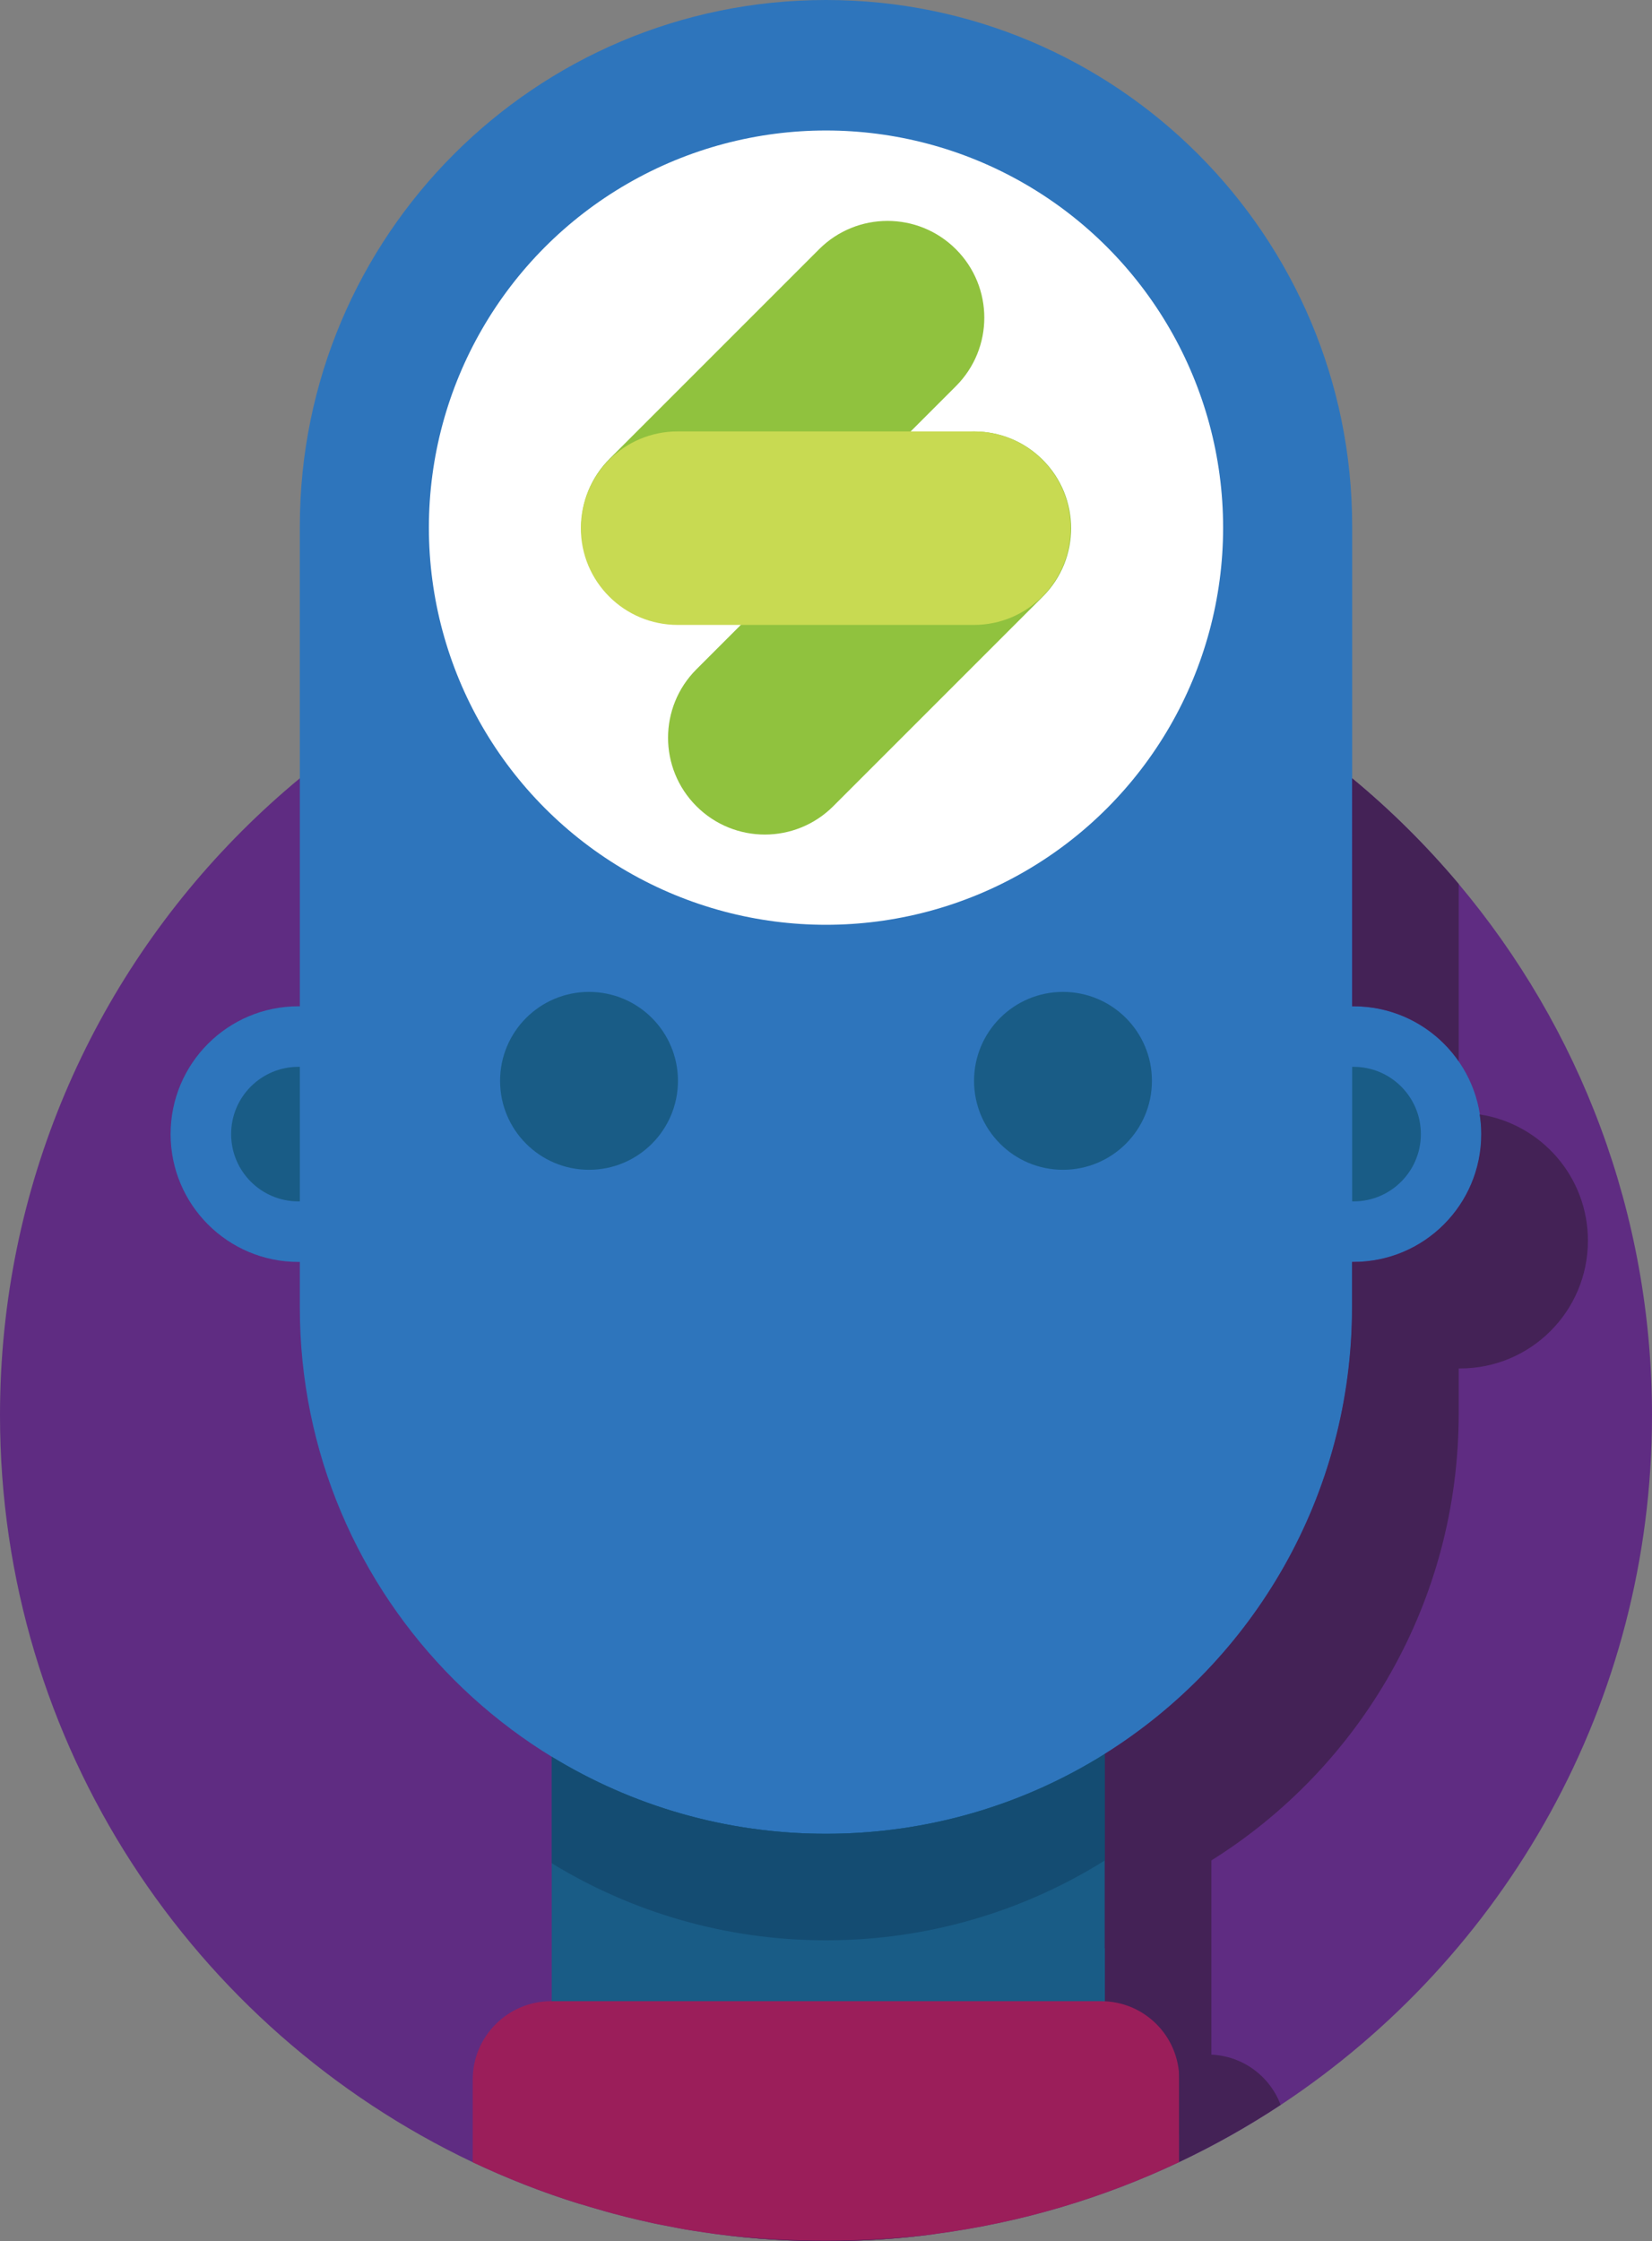<?xml version="1.0" encoding="utf-8"?>
<!-- Generator: Adobe Illustrator 21.0.0, SVG Export Plug-In . SVG Version: 6.00 Build 0)  -->
<svg version="1.1" xmlns="http://www.w3.org/2000/svg" xmlns:xlink="http://www.w3.org/1999/xlink" x="0px" y="0px"
	 viewBox="0 0 930.6 1262.4" style="enable-background:new 0 0 930.6 1262.4;" xml:space="preserve">
<rect x="0" y="0" width="930.6" height="1262.4" fill="#808080" stroke="none"/>
<style type="text/css">
	.st0{fill:#5F2C82;}
	.st1{fill:#442256;}
	.st2{fill:#2E75BC;}
	.st3{fill:#195C86;}
	.st4{fill:#9B1E5A;}
	.st5{fill:#FFFFFF;}
	.st6{fill:#90C23E;}
	.st7{fill:#C8DA52;}
	.st8{fill:#144C72;}
</style>
<g id="Layer_1">
	<g id="Layer_2">
		<path class="st0" d="M930.6,797.1c0,162.4-83.1,305.2-209.1,388.5c-18.2,12-37.3,22.8-57.2,32.2c-42.7,20.2-88.9,34.1-137.5,40.5
			c-0.1,0-0.2,0-0.4,0.1c-20,2.6-40.4,4-61.1,4c-20.3,0-40.4-1.3-60-3.8c-1.7-0.2-3.4-0.4-5.1-0.7c-2.3-0.3-4.5-0.6-6.8-1
			c-0.9-0.1-1.8-0.3-2.7-0.4c-1.5-0.2-2.9-0.5-4.4-0.7c-0.9-0.2-1.8-0.3-2.7-0.5c-0.9-0.2-1.8-0.3-2.6-0.5c-2.1-0.4-4.2-0.8-6.2-1.2
			c-1.2-0.2-2.4-0.5-3.7-0.7c-2-0.4-4-0.8-6-1.3c-1.6-0.4-3.3-0.7-4.9-1.1c-4.8-1.1-9.6-2.3-14.4-3.6c-0.3-0.1-0.5-0.1-0.8-0.2
			c-1.4-0.4-2.8-0.8-4.3-1.2c-1.4-0.4-2.8-0.8-4.1-1.2c-0.5-0.1-1-0.3-1.4-0.4c-1.4-0.4-2.7-0.8-4.1-1.2c-1.3-0.4-2.7-0.8-4-1.2
			c-0.3-0.1-0.5-0.2-0.8-0.2c-20.7-6.4-40.7-14.3-60-23.4C108.9,1143.2,0,982.9,0,797.1c0-257,208.3-465.3,465.3-465.3
			c112.6,0,215.9,40,296.4,106.6c21.8,18,41.8,37.9,60,59.5C889.7,578.8,930.6,683.2,930.6,797.1z"/>
	</g>
	<rect x="598.7" y="1085" class="st1" width="70" height="117.3"/>
	<circle class="st2" cx="168.1" cy="638.8" r="72"/>
	<circle class="st3" cx="168.1" cy="638.8" r="37.9"/>
	<circle class="st2" cx="762.5" cy="638.8" r="72"/>
	<circle class="st3" cx="762.5" cy="638.8" r="37.9"/>
	<rect x="310.8" y="819.6" class="st3" width="311.6" height="320.4"/>
	<path class="st2" d="M465.3,1032.9L465.3,1032.9c-163.8,0-296.4-132.8-296.4-296.4v-440C168.9,132.8,301.5,0,465.3,0l0,0
		c163.8,0,296.4,132.8,296.4,296.4v439.9C761.7,900.2,629.1,1032.9,465.3,1032.9z"/>
	<path class="st3" d="M622.4,987.9v60c-45.5,28.5-99.4,45-157.1,45c-56.6,0-109.5-15.9-154.5-43.4v-60c45,27.5,97.9,43.4,154.5,43.4
		C523,1032.9,576.9,1016.4,622.4,987.9z"/>
	<path class="st4" d="M664.3,1171.2v46.6c-42.7,20.2-88.9,34.1-137.5,40.5c-0.1,0-0.2,0-0.4,0.1c-20,2.6-40.4,4-61.1,4
		c-20.3,0-40.4-1.3-60-3.8c-1.7-0.2-3.4-0.4-5.1-0.7c-2.3-0.3-4.5-0.6-6.8-1c-0.9-0.1-1.8-0.3-2.7-0.4c-1.5-0.2-2.9-0.5-4.4-0.7
		c-0.9-0.2-1.8-0.3-2.7-0.5c-0.9-0.2-1.8-0.3-2.6-0.5c-2.1-0.4-4.2-0.8-6.2-1.2c-1.2-0.2-2.4-0.5-3.7-0.7c-2-0.4-4-0.8-6-1.3
		c-1.6-0.4-3.3-0.7-4.9-1.1c-4.8-1.1-9.6-2.3-14.4-3.6c-0.3-0.1-0.5-0.1-0.8-0.2c-1.4-0.4-2.8-0.8-4.3-1.2c-1.4-0.4-2.8-0.8-4.1-1.2
		c-0.5-0.1-1-0.3-1.4-0.4c-1.4-0.4-2.7-0.8-4.1-1.2c-1.3-0.4-2.7-0.8-4-1.2c-0.3-0.1-0.5-0.2-0.8-0.2c-20.7-6.4-40.7-14.3-60-23.4
		v-46.6c0-24.3,19.8-44.1,44.1-44.1h309.8C644.5,1127.1,664.3,1146.8,664.3,1171.2z"/>
	<circle class="st5" cx="465.3" cy="297.2" r="223.7"/>
	<circle class="st3" cx="331.8" cy="608.8" r="50.1"/>
	<circle class="st3" cx="598.8" cy="608.8" r="50.1"/>
	<path class="st6" d="M343.4,335.5L343.4,335.5c-21.3-21.3-21.3-55.8,0-77.1l118-118c21.3-21.3,55.8-21.3,77.1,0l0,0
		c21.3,21.3,21.3,55.8,0,77.1l-118,118C399.2,356.8,364.7,356.8,343.4,335.5z"/>
	<path class="st6" d="M392.3,454.1L392.3,454.1c-21.3-21.3-21.3-55.8,0-77.1l118-118c21.3-21.3,55.8-21.3,77.1,0l0,0
		c21.3,21.3,21.3,55.8,0,77.1l-118,118C448.1,475.4,413.6,475.4,392.3,454.1z"/>
	<path class="st7" d="M327.2,297.5L327.2,297.5c0-30.1,24.4-54.5,54.5-54.5h166.9c30.1,0,54.5,24.4,54.5,54.5l0,0
		c0,30.1-24.4,54.5-54.5,54.5H381.8C351.6,352,327.2,327.6,327.2,297.5z"/>
	<path class="st1" d="M821.7,497.9v99.9c-13-18.8-34.7-31-59.2-31c-0.3,0-0.5,0-0.8,0V438.4C783.5,456.4,803.5,476.3,821.7,497.9z"
		/>
	<path class="st1" d="M465.3,1262.1c20.7,0,41.1-1.3,61.1-3.7c-20,2.6-40.4,4-61.1,4c-20.3,0-40.4-1.3-60-3.8
		C425,1260.9,445,1262.1,465.3,1262.1z"/>
	<path class="st1" d="M894.5,698.8c0,39.8-32.2,72-72,72c-0.3,0-0.5,0-0.8,0v25.5c0,106.1-55.6,199.2-139.3,251.6v109.4
		c17.9,0.8,33,12.3,39,28.3c-18.2,12-37.3,22.8-57.2,32.2v-76.6c0-23.7-18.6-42.9-41.9-43.9V987.9
		c83.7-52.4,139.3-145.5,139.3-251.6v-25.5c0.3,0,0.5,0,0.8,0c39.8,0,72-32.2,72-72c0-3.8-0.3-7.5-0.9-11.1
		C868.1,633,894.5,662.8,894.5,698.8z"/>
</g>
<g id="Layer_2_1_">
	<path class="st8" d="M622.4,987.9v60c-45.5,28.5-99.4,45-157.1,45c-56.6,0-109.5-15.9-154.5-43.4v-60c45,27.5,97.9,43.4,154.5,43.4
		C523,1032.9,576.9,1016.4,622.4,987.9z"/>
</g>
</svg>
